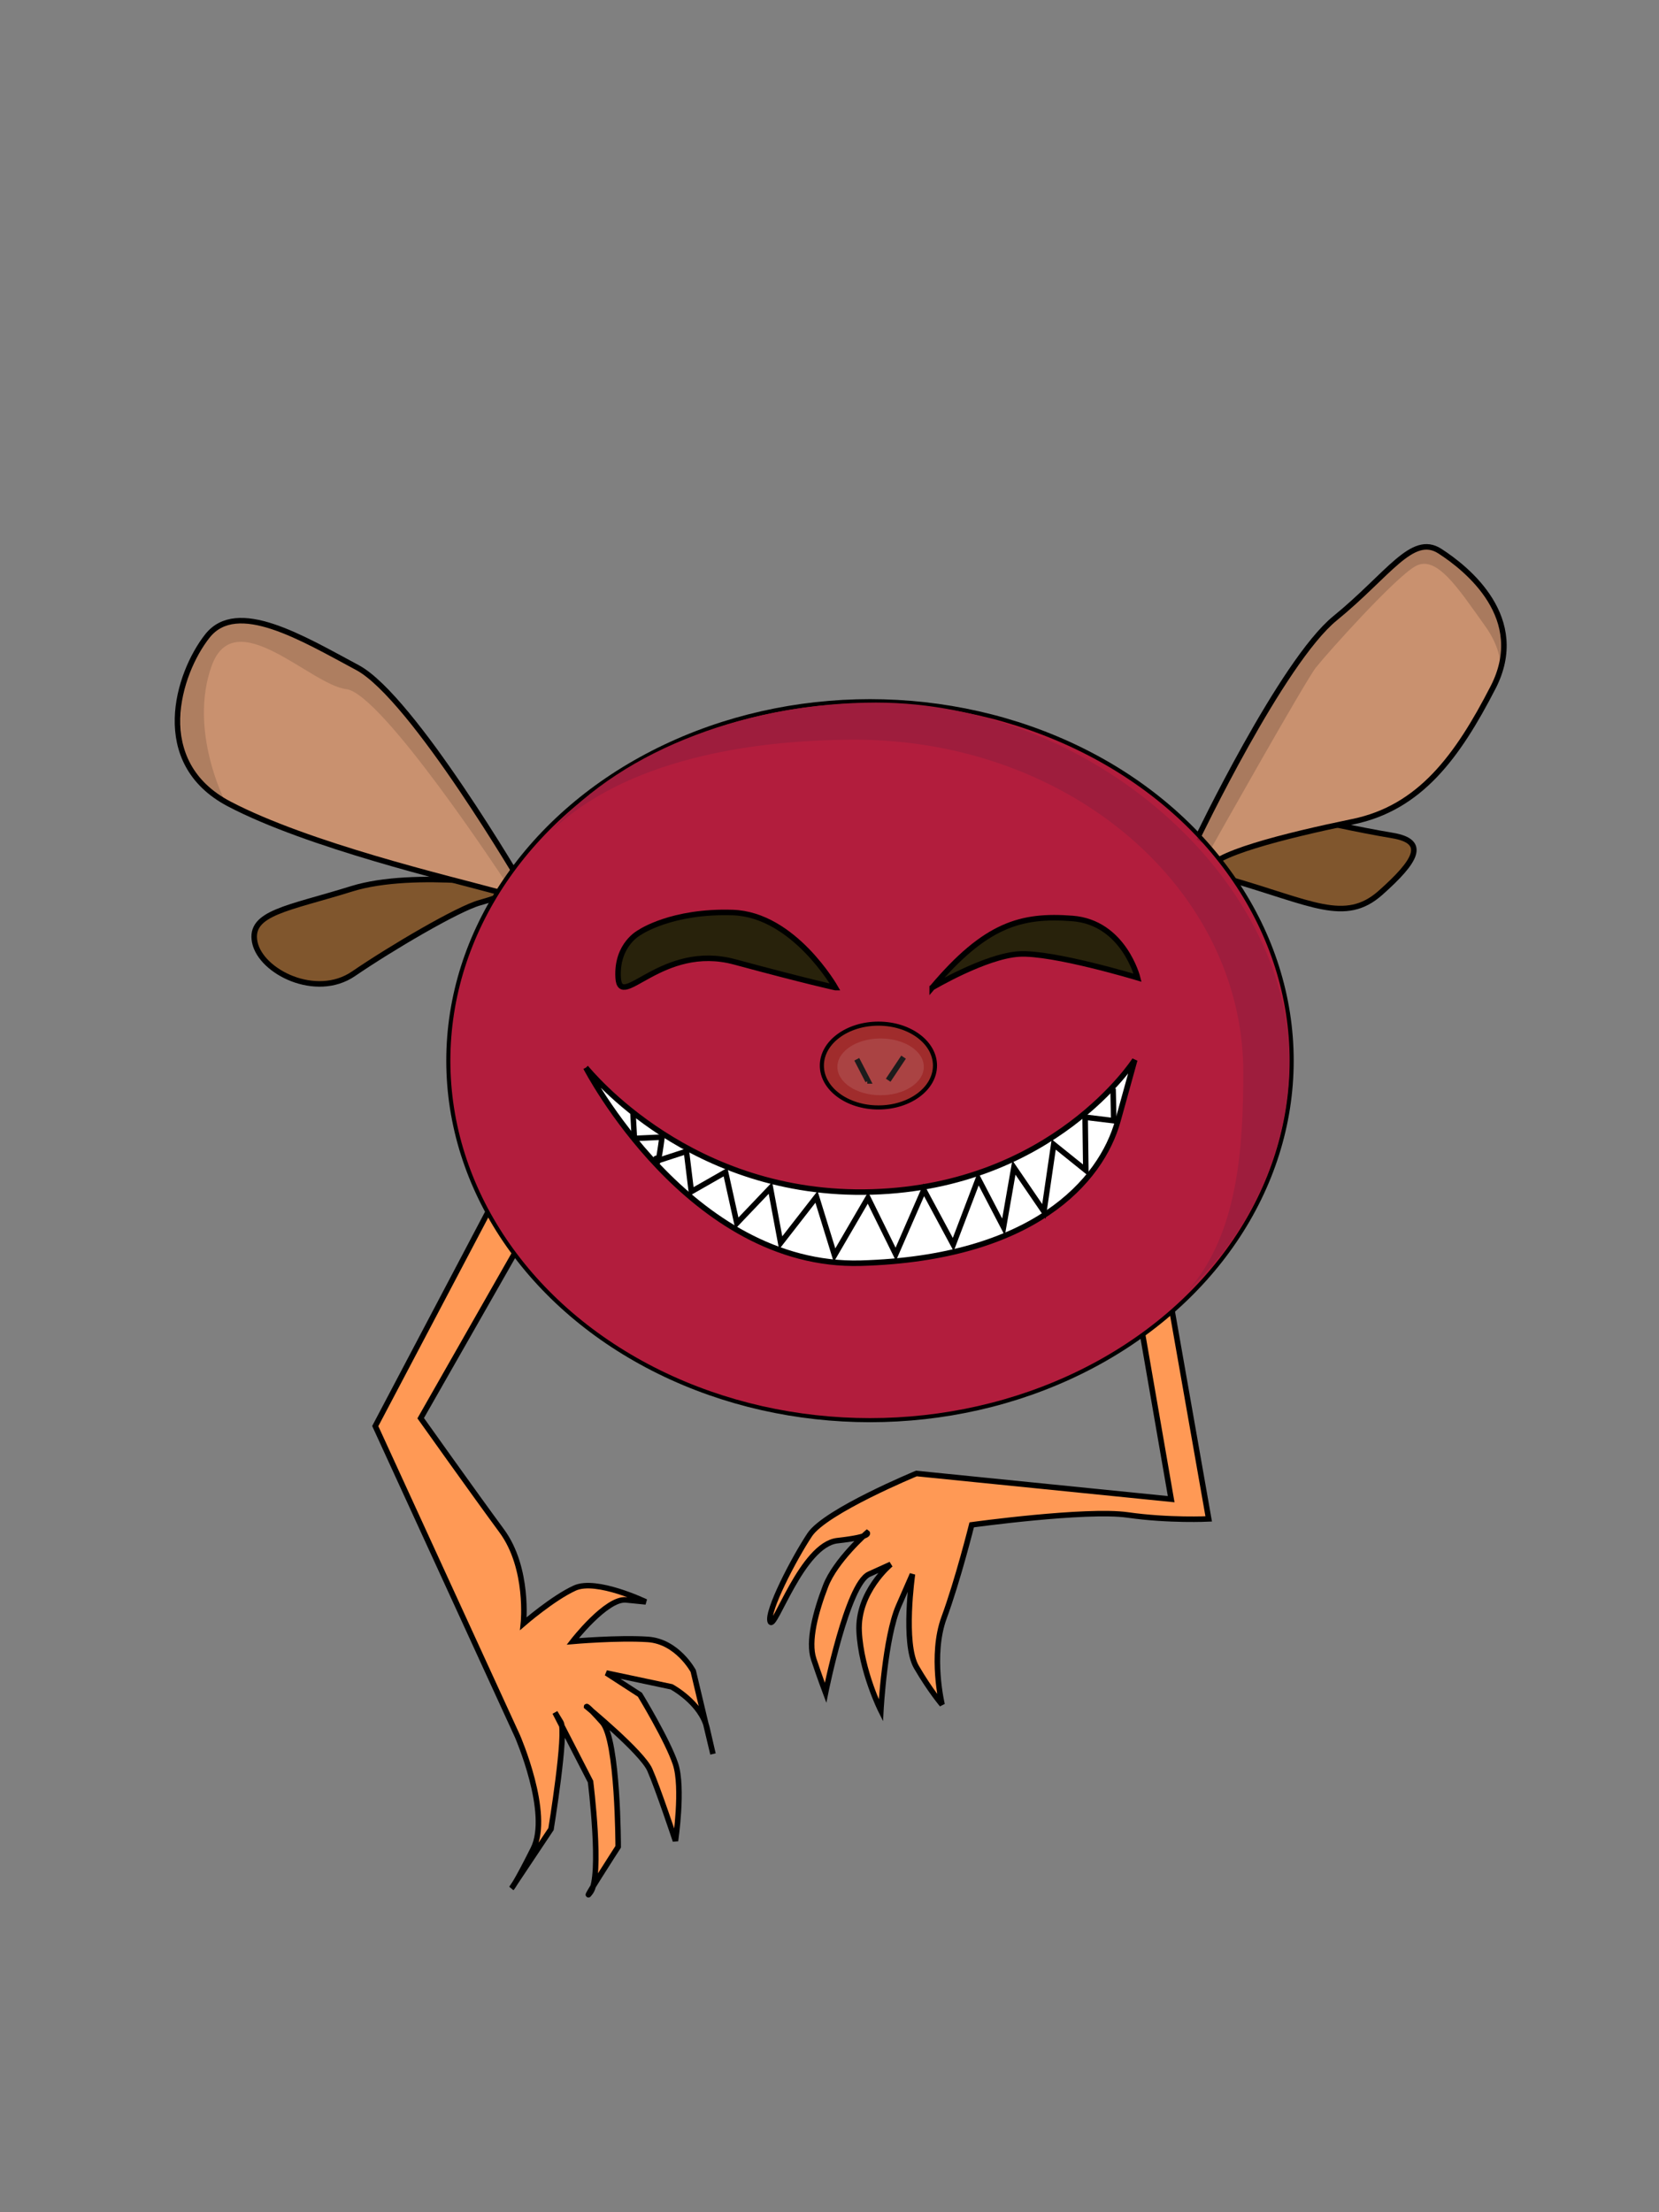 <?xml version="1.0" encoding="UTF-8" standalone="no"?>
<!-- Created with Inkscape (http://www.inkscape.org/) -->

<svg
   xmlns:dc="http://purl.org/dc/elements/1.1/"
   xmlns:cc="http://creativecommons.org/ns#"
   xmlns:rdf="http://www.w3.org/1999/02/22-rdf-syntax-ns#"
   xmlns:svg="http://www.w3.org/2000/svg"
   xmlns="http://www.w3.org/2000/svg"
   xmlns:sodipodi="http://sodipodi.sourceforge.net/DTD/sodipodi-0.dtd"
   xmlns:inkscape="http://www.inkscape.org/namespaces/inkscape"
   width="300px"
   height="400px"
   viewBox="0 0 300 400"
   version="1.1"
   id="SVGRoot"
   inkscape:version="0.92.3 (2405546, 2018-03-11)"
   sodipodi:docname="redbug.svg">
  <rect x="0" y="0" width="300" height="400" fill="#808080" stroke="none"/>
  <sodipodi:namedview
     id="base"
     pagecolor="#ffffff"
     bordercolor="#666666"
     borderopacity="1.0"
     inkscape:pageopacity="0.0"
     inkscape:pageshadow="2"
     inkscape:zoom="1.979899"
     inkscape:cx="159.78542"
     inkscape:cy="228.85071"
     inkscape:document-units="px"
     inkscape:current-layer="layer1"
     showgrid="false"
     inkscape:window-width="1920"
     inkscape:window-height="1057"
     inkscape:window-x="1834"
     inkscape:window-y="-8"
     inkscape:window-maximized="1" />
  <defs
     id="defs815" />
  <g
     id="layer1"
     inkscape:groupmode="layer"
     inkscape:label="Layer 1">
    <path
       style="fill:#80562d;stroke:#000000;stroke-width:1px;stroke-linecap:butt;stroke-linejoin:miter;stroke-opacity:1;opacity:1;fill-opacity:1"
       d="m 220,158.571 c 0,0 -12.857,-3.929 2.143,0.357 15,4.286 21.071,8.214 27.5,2.5 6.429,-5.714 8.571,-9.286 2.143,-10.357 C 245.357,150 237.5,148.214 237.5,148.214 l -28.929,8.571 z"
       id="path1393"
       inkscape:connector-curvature="0" />
    <path
       style="fill:#c9916f;stroke:#000000;stroke-width:1px;stroke-linecap:butt;stroke-linejoin:miter;stroke-opacity:1;fill-opacity:1"
       d="m 216.429,151.786 c 0,0 15.357,-32.143 25,-40 9.643,-7.857 13.929,-15.357 18.929,-12.143 5,3.214 16.071,12.143 9.643,24.643 -6.429,12.5 -13.214,21.786 -25.357,24.286 -12.143,2.5 -26.429,6.071 -26.071,8.929 0.357,2.857 -2.143,-5.714 -2.143,-5.714 z"
       id="path1391"
       inkscape:connector-curvature="0" />
    <path
       style="fill:#80562d;stroke:#000000;stroke-width:1px;stroke-linecap:butt;stroke-linejoin:miter;stroke-opacity:1;opacity:1;fill-opacity:1"
       d="m 94.643,160.357 c 0,0 -19.643,-3.214 -31.071,0.357 C 52.143,164.286 45,165 46.071,170.357 c 1.071,5.357 11.071,10.357 17.857,5.714 6.786,-4.643 18.929,-11.786 22.857,-12.857 3.929,-1.071 7.857,-2.857 7.857,-2.857 z"
       id="path1397"
       inkscape:connector-curvature="0" />
    <path
       style="fill:#c9916f;stroke:#000000;stroke-width:1px;stroke-linecap:butt;stroke-linejoin:miter;stroke-opacity:1;fill-opacity:1"
       d="m 94.643,160.357 c 0,0 -20,-34.286 -30,-39.643 -10,-5.357 -21.786,-12.5 -27.143,-5.714 -5.357,6.786 -10.357,22.857 3.929,30.357 14.286,7.5 40,13.571 47.857,15.714 7.857,2.143 5.357,-0.714 5.357,-0.714 z"
       id="path1395"
       inkscape:connector-curvature="0" />
    <path
       style="fill:#ff9955;stroke:#000000;stroke-width:1px;stroke-linecap:butt;stroke-linejoin:miter;stroke-opacity:1"
       d="m 88.929,217.857 -21.071,40 25.714,56.071 c 0,0 6.071,13.929 2.857,20.357 C 93.214,340.714 92.5,341.429 92.5,341.429 l 7.143,-10.714 c 0,0 2.857,-17.5 1.786,-19.286 -1.071,-1.786 -1.071,-1.786 -1.071,-1.786 l 6.429,12.5 c 0,0 2.143,17.143 0,20 -2.143,2.857 5,-8.214 5,-8.214 0,0 0,-19.286 -2.857,-22.5 -2.857,-3.214 -2.857,-2.857 -2.857,-2.857 0,0 10,8.214 11.429,11.429 1.429,3.214 4.643,12.857 4.643,12.857 0,0 1.429,-9.643 0,-13.929 -1.429,-4.286 -6.429,-12.5 -6.429,-12.5 L 109.643,302.5 121.429,305 c 0,0 5.357,2.857 6.429,7.5 1.071,4.643 1.071,4.643 1.071,4.643 l -3.571,-15 c 0,0 -2.857,-5.357 -8.214,-5.714 -5.357,-0.357 -13.571,0.357 -13.571,0.357 0,0 6.071,-7.857 9.643,-7.5 3.571,0.357 3.571,0.357 3.571,0.357 0,0 -8.929,-4.286 -12.857,-2.5 -3.929,1.786 -9.286,6.429 -9.286,6.429 0,0 1.071,-10 -3.929,-16.786 -5,-6.786 -14.643,-20.357 -14.643,-20.357 L 95,223.214 Z"
       id="path1387"
       inkscape:connector-curvature="0" />
    <path
       style="fill:#ff9955;stroke:#000000;stroke-width:1px;stroke-linecap:butt;stroke-linejoin:miter;stroke-opacity:1"
       d="m 205.714,236.071 6.071,35 -46.071,-4.643 c 0,0 -16.429,6.786 -19.286,11.071 -2.857,4.286 -7.857,13.929 -7.143,15.714 C 140,295 145,279.286 151.429,278.571 c 6.429,-0.714 5.357,-1.429 5.357,-1.429 0,0 -5.714,5 -7.5,9.643 -1.786,4.643 -3.214,10 -2.143,13.214 1.071,3.214 2.143,6.071 2.143,6.071 0,0 3.929,-19.643 7.857,-21.429 3.929,-1.786 3.929,-1.786 3.929,-1.786 0,0 -6.071,5 -5.714,12.143 0.357,7.143 3.929,14.286 3.929,14.286 0,0 0.714,-13.214 3.214,-18.929 2.5,-5.714 2.5,-5.714 2.5,-5.714 0,0 -1.786,12.5 0.714,16.786 2.5,4.286 4.643,6.786 4.643,6.786 0,0 -2.143,-8.929 0.357,-15.714 2.5,-6.786 5,-16.786 5,-16.786 0,0 20.714,-2.857 28.214,-1.786 7.5,1.071 14.643,0.714 14.643,0.714 L 210.714,230 Z"
       id="path1389"
       inkscape:connector-curvature="0" />
    <ellipse
       style="opacity:1;fill:#b21d3d;fill-opacity:1;stroke:#000000;stroke-width:0.741;stroke-miterlimit:4;stroke-dasharray:none;stroke-opacity:1"
       id="path1385"
       cx="157.321"
       cy="191.786"
       rx="76.25"
       ry="65" />
    <path
       style="fill:#28220b;stroke:#000000;stroke-width:1px;stroke-linecap:butt;stroke-linejoin:miter;stroke-opacity:1"
       d="m 151.071,178.571 c 0,0 -7.5,-13.214 -18.571,-13.571 -11.071,-0.357 -16.786,3.571 -16.786,3.571 0,0 -4.286,2.143 -3.929,8.214 0.357,6.071 7.857,-6.429 21.071,-2.857 13.214,3.571 18.214,4.643 18.214,4.643 z"
       id="path1399"
       inkscape:connector-curvature="0" />
    <path
       style="fill:#28220b;stroke:#000000;stroke-width:1px;stroke-linecap:butt;stroke-linejoin:miter;stroke-opacity:1"
       d="m 168.571,178.571 c 0,0 9.643,-5.714 15.714,-6.071 6.071,-0.357 21.429,4.286 21.429,4.286 0,0 -2.5,-10 -11.786,-10.714 -9.286,-0.714 -15.714,1.071 -25.357,12.5 z"
       id="path1401"
       inkscape:connector-curvature="0" />
    <ellipse
       style="opacity:1;fill:#a02c2c;fill-opacity:1;stroke:#000000;stroke-width:0.741;stroke-miterlimit:4;stroke-dasharray:none;stroke-opacity:1"
       id="path1405"
       cx="158.846"
       cy="192.666"
       rx="10.228"
       ry="7.576" />
    <path
       style="fill:none;stroke:#000000;stroke-width:1px;stroke-linecap:butt;stroke-linejoin:miter;stroke-opacity:1"
       d="m 154.932,191.53 2.02,3.914 h -0.126"
       id="path1407"
       inkscape:connector-curvature="0" />
    <path
       style="fill:none;stroke:#000000;stroke-width:1px;stroke-linecap:butt;stroke-linejoin:miter;stroke-opacity:1"
       d="m 160.614,195.318 2.778,-4.167"
       id="path1409"
       inkscape:connector-curvature="0" />
    <path
       style="fill:#ffffff;stroke:#000000;stroke-width:1px;stroke-linecap:butt;stroke-linejoin:miter;stroke-opacity:1"
       d="m 105.941,193.045 c 0,0 18.686,36.239 49.749,35.355 31.062,-0.884 43.423,-14.768 46.467,-25.759 l 3.044,-10.991 c 0,0 -14.661,22.86 -47.491,23.87 -32.83,1.01 -51.085,-21.73 -51.769,-22.476"
       id="path1427"
       inkscape:connector-curvature="0"
       sodipodi:nodetypes="csscsc" />
    <g
       id="g1433">
      <path
         inkscape:connector-curvature="0"
         id="path1415"
         d="m 114.455,201.049 0.262,4.789"
         style="fill:none;stroke:#000000;stroke-width:1px;stroke-linecap:butt;stroke-linejoin:miter;stroke-opacity:1"
         sodipodi:nodetypes="cc" />
      <path
         inkscape:connector-curvature="0"
         id="path1417"
         d="m 114.716,205.838 4.996,-0.228 c -1.131,8.668 -1.039,2.051 -1.112,4.371"
         style="fill:none;stroke:#000000;stroke-width:1px;stroke-linecap:butt;stroke-linejoin:miter;stroke-opacity:1"
         sodipodi:nodetypes="ccc" />
      <path
         inkscape:connector-curvature="0"
         id="path1419"
         d="m 118.6,209.98 5.529,-1.802 0.887,7.281 6.185,-3.53 2.045,9.243 6.074,-6.376 1.851,9.933 6.477,-8.322 3.261,10.558 6.046,-10.373 5.023,10.195 5.079,-11.645 5.319,9.892 4.53,-11.913 4.561,8.756 1.879,-10.776 5.43,7.955 1.768,-12.122 5.808,4.672 -0.126,-9.596 5.177,0.631 -0.126,-5.808"
         style="fill:none;stroke:#000000;stroke-width:1px;stroke-linecap:butt;stroke-linejoin:miter;stroke-opacity:1"
         sodipodi:nodetypes="cccccccccccccccccccccc" />
    </g>
    <path
       style="opacity:1;fill:#9e1d3d;fill-opacity:1;stroke:none;stroke-width:0.684;stroke-miterlimit:4;stroke-dasharray:none;stroke-opacity:1"
       d="m 158.401,127.034 c -22.085,0.028 -45.362,7.936 -58.596,23.093 13.279,-12.51 35.086,-16.352 54.816,-16.379 38.774,-3e-5 70.207,26.945 70.207,60.184 -0.031,13.015 -0.789,28.935 -9.919,39.333 11.806,-11.067 18.202,-26.278 18.233,-41.275 -4.7e-4,-33.239 -35.966,-64.956 -74.74,-64.956 z"
       id="path1385-8"
       inkscape:connector-curvature="0"
       sodipodi:nodetypes="ccccccc" />
    <ellipse
       style="opacity:0.11;fill:#ffffff;fill-opacity:1;stroke:none;stroke-width:0.741;stroke-miterlimit:4;stroke-dasharray:none;stroke-opacity:1"
       id="path2677"
       cx="159.241"
       cy="192.902"
       rx="7.812"
       ry="5.134" />
    <path
       style="opacity:0.136;fill:#000000;fill-opacity:1;stroke:none;stroke-width:1px;stroke-linecap:butt;stroke-linejoin:miter;stroke-opacity:1"
       d="m 91.166,159.079 c 0,0 -22.097,-33.714 -28.537,-34.471 -6.44,-0.758 -20.203,-15.784 -24.37,-4.167 -4.167,11.617 2.399,24.37 2.399,24.37 0,0 -4.798,-1.768 -6.566,-6.313 -1.768,-4.546 -2.904,-15.405 3.536,-23.739 6.44,-8.334 29.042,7.324 29.042,7.324 0,0 8.586,7.324 13.511,15.026 4.924,7.702 12.694,20.093 12.694,20.093 z"
       id="path2683"
       inkscape:connector-curvature="0"
       sodipodi:nodetypes="ccscsscscc" />
    <path
       style="fill:#000000;stroke:none;stroke-width:1px;stroke-linecap:butt;stroke-linejoin:miter;stroke-opacity:1;fill-opacity:1;opacity:0.157"
       d="m 216.429,151.786 10.893,-20.536 10.625,-16.518 11.161,-9.821 6.964,-5.625 3.125,-0.268 6.071,4.286 4.821,6.161 1.964,6.161 -0.446,5.089 -1.25,3.929 c 0,0 3.125,-4.554 -1.786,-11.429 -4.911,-6.875 -8.839,-13.036 -12.679,-10.804 -3.839,2.232 -15.982,15.804 -17.946,18.304 -1.964,2.5 -18.929,32.679 -18.929,32.679 z"
       id="path2685"
       inkscape:connector-curvature="0" />
    <path
       style="fill:none;stroke:#000000;stroke-width:1px;stroke-linecap:butt;stroke-linejoin:miter;stroke-opacity:1"
       d="M 189.911,107.857 Z"
       id="path2687"
       inkscape:connector-curvature="0" />
  </g>
</svg>

